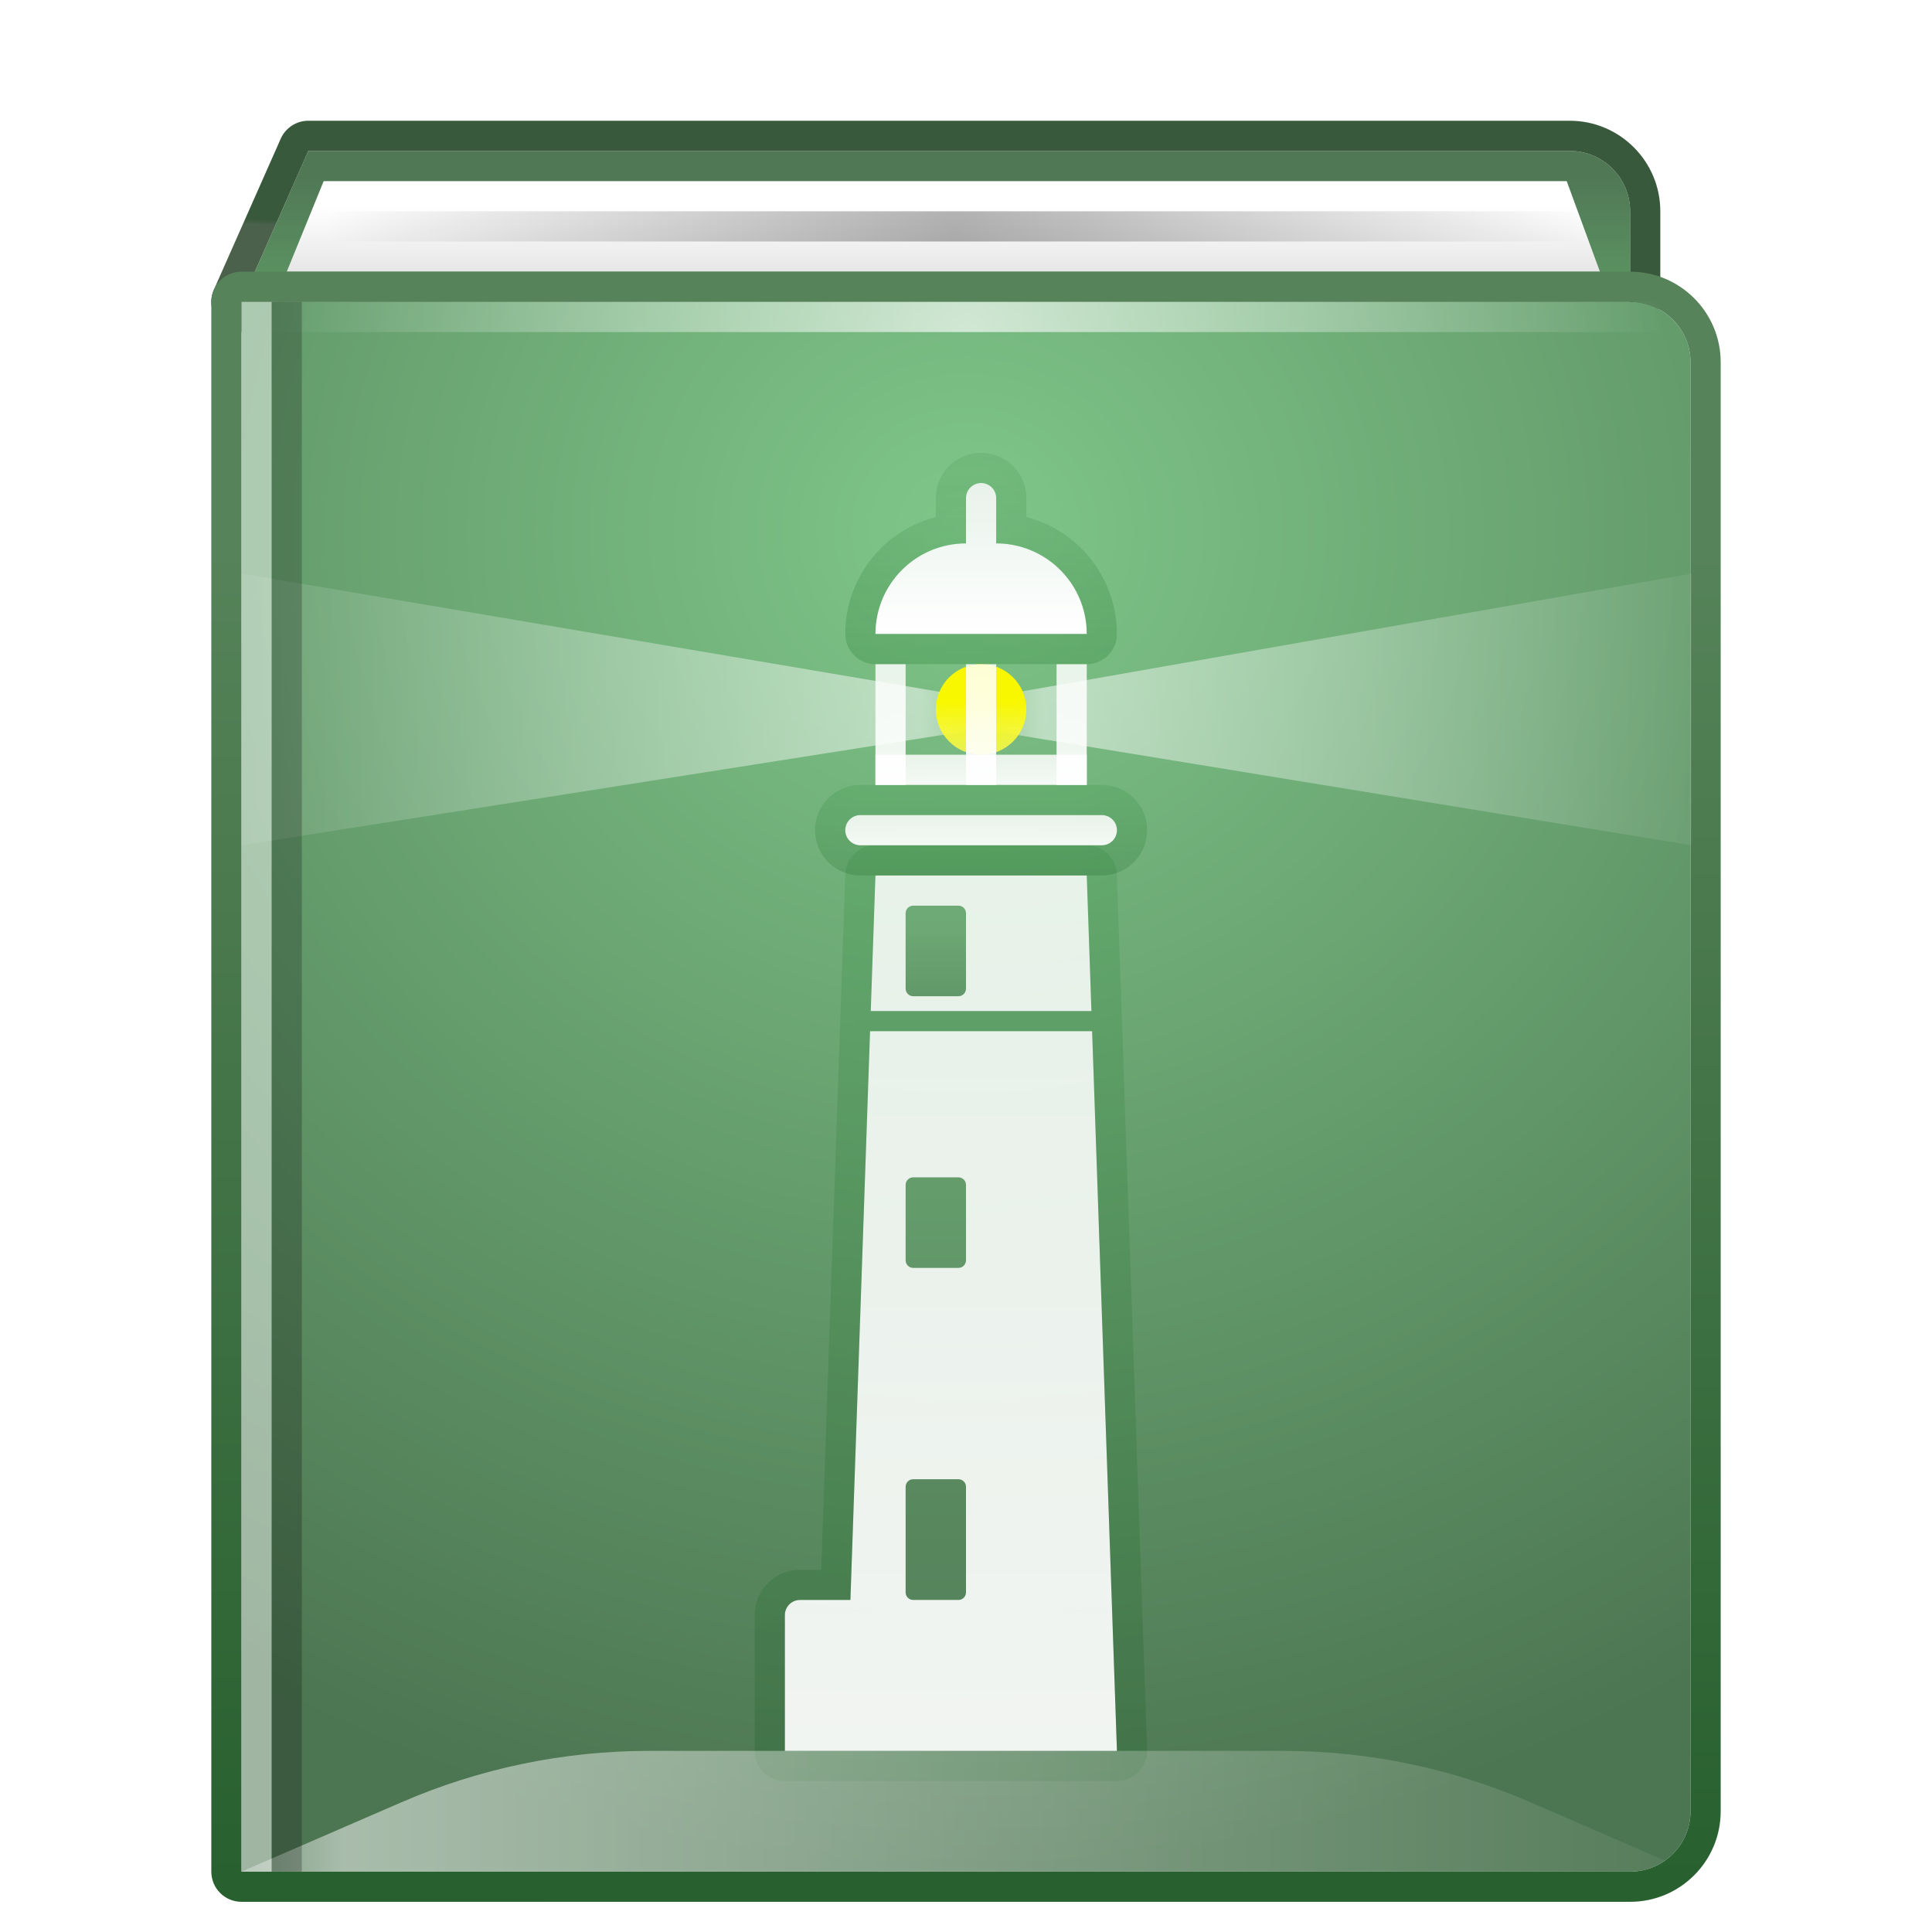<svg xmlns="http://www.w3.org/2000/svg" width="64" height="64" viewBox="0 0 64 64">
  <defs>
    <filter id="deepin-manual-a" width="130.8%" height="126.7%" x="-15.4%" y="-13.3%" filterUnits="objectBoundingBox">
      <feOffset dy="1" in="SourceAlpha" result="shadowOffsetOuter1"/>
      <feGaussianBlur in="shadowOffsetOuter1" result="shadowBlurOuter1" stdDeviation="1.5"/>
      <feColorMatrix in="shadowBlurOuter1" result="shadowMatrixOuter1" values="0 0 0 0 0   0 0 0 0 0   0 0 0 0 0  0 0 0 0.2 0"/>
      <feMerge>
        <feMergeNode in="shadowMatrixOuter1"/>
        <feMergeNode in="SourceGraphic"/>
      </feMerge>
    </filter>
    <linearGradient id="deepin-manual-b" x1="42.771%" x2="42.771%" y1="236.041%" y2="17.14%">
      <stop offset="0%" stop-color="#73CD7E"/>
      <stop offset="100%" stop-color="#507855"/>
    </linearGradient>
    <linearGradient id="deepin-manual-c" x1="8.22%" x2="9.075%" y1="51.063%" y2="48.937%">
      <stop offset="0%" stop-color="#4B614C"/>
      <stop offset="100%" stop-color="#39593C"/>
    </linearGradient>
    <linearGradient id="deepin-manual-d" x1="40.341%" x2="40.341%" y1="28.571%" y2="100%">
      <stop offset="0%" stop-color="#FFF"/>
      <stop offset="100%" stop-color="#E6E6E6"/>
    </linearGradient>
    <radialGradient id="deepin-manual-e" cx="50.588%" cy="100%" r="4170.75%" fx="50.588%" fy="100%" gradientTransform="matrix(.012 0 0 1 .5 0)">
      <stop offset="0%"/>
      <stop offset="100%" stop-opacity="0"/>
    </radialGradient>
    <radialGradient id="deepin-manual-f" cx="50%" cy="14.563%" r="92.557%" fx="50%" fy="14.563%" gradientTransform="matrix(0 .923 -1.044 0 .652 -.316)">
      <stop offset="0%" stop-color="#7FC689"/>
      <stop offset="100%" stop-color="#4C7551"/>
    </radialGradient>
    <linearGradient id="deepin-manual-g" x1="58.265%" x2="58.393%" y1="103.421%" y2="17.14%">
      <stop offset="0%" stop-color="#265E2D"/>
      <stop offset="100%" stop-color="#568359"/>
    </linearGradient>
    <radialGradient id="deepin-manual-h" cx="50%" cy="100%" r="2300%" fx="50%" fy="100%" gradientTransform="matrix(.022 0 0 1 .49 0)">
      <stop offset="0%" stop-color="#FFF"/>
      <stop offset="100%" stop-color="#FFF" stop-opacity="0"/>
    </radialGradient>
    <linearGradient id="deepin-manual-i" x1="100%" x2="0%" y1="50%" y2="50%">
      <stop offset="0%" stop-color="#FFF" stop-opacity=".063"/>
      <stop offset="93.766%" stop-color="#FFF" stop-opacity=".52"/>
      <stop offset="100%" stop-color="#FFF" stop-opacity=".3"/>
    </linearGradient>
    <linearGradient id="deepin-manual-j" x1="100%" x2="0%" y1="50%" y2="50%">
      <stop offset="0%" stop-color="#FFF" stop-opacity=".063"/>
      <stop offset="93.278%" stop-color="#FFF" stop-opacity=".52"/>
      <stop offset="100%" stop-color="#FFF" stop-opacity=".3"/>
    </linearGradient>
    <linearGradient id="deepin-manual-k" x1="50%" x2="50%" y1="-21.606%" y2="144.775%">
      <stop offset="0%" stop-color="#FFF" stop-opacity=".813"/>
      <stop offset="100%" stop-color="#FFF" stop-opacity=".962"/>
    </linearGradient>
    <linearGradient id="deepin-manual-l" x1="50%" x2="50%" y1="-3.492%" y2="100%">
      <stop offset="0%" stop-color="#006E0F" stop-opacity=".123"/>
      <stop offset="100%" stop-color="#00500B" stop-opacity=".166"/>
    </linearGradient>
    <linearGradient id="deepin-manual-m" x1="50%" x2="50%" y1="-21.606%" y2="144.775%">
      <stop offset="0%" stop-color="#FFF" stop-opacity=".813"/>
      <stop offset="100%" stop-color="#FFF" stop-opacity=".962"/>
    </linearGradient>
    <linearGradient id="deepin-manual-n" x1="50%" x2="50%" y1="-3.492%" y2="100%">
      <stop offset="0%" stop-color="#006E0F" stop-opacity=".123"/>
      <stop offset="100%" stop-color="#00500B" stop-opacity=".166"/>
    </linearGradient>
    <linearGradient id="deepin-manual-o" x1="50%" x2="50%" y1="-21.606%" y2="144.775%">
      <stop offset="0%" stop-color="#FFF" stop-opacity=".813"/>
      <stop offset="100%" stop-color="#FFF" stop-opacity=".962"/>
    </linearGradient>
    <linearGradient id="deepin-manual-p" x1="50%" x2="50%" y1="41.194%" y2="137.23%">
      <stop offset="0%" stop-color="#F8F700"/>
      <stop offset="100%" stop-color="#FFFE80" stop-opacity=".747"/>
    </linearGradient>
    <linearGradient id="deepin-manual-q" x1="50%" x2="50%" y1="-21.606%" y2="144.775%">
      <stop offset="0%" stop-color="#FFF" stop-opacity=".813"/>
      <stop offset="100%" stop-color="#FFF" stop-opacity=".962"/>
    </linearGradient>
    <linearGradient id="deepin-manual-r" x1="50%" x2="50%" y1="0%" y2="100%">
      <stop offset="0%" stop-color="#E8F2EA"/>
      <stop offset="100%" stop-color="#FFF"/>
    </linearGradient>
    <linearGradient id="deepin-manual-s" x1="50%" x2="50%" y1="0%" y2="100%">
      <stop offset="0%" stop-color="#00550C" stop-opacity=".082"/>
      <stop offset="100%" stop-color="#00640F" stop-opacity=".204"/>
    </linearGradient>
    <linearGradient id="deepin-manual-t" x1="50%" x2="50%" y1="14.563%" y2="100%">
      <stop offset="0%" stop-color="#6EAA76"/>
      <stop offset="100%" stop-color="#629869"/>
    </linearGradient>
    <linearGradient id="deepin-manual-u" x1="50%" x2="50%" y1="14.563%" y2="100%">
      <stop offset="0%" stop-color="#659C6C"/>
      <stop offset="100%" stop-color="#629869"/>
    </linearGradient>
    <linearGradient id="deepin-manual-v" x1="50%" x2="50%" y1="0%" y2="100%">
      <stop offset="0%" stop-color="#59895F"/>
      <stop offset="100%" stop-color="#56845C"/>
    </linearGradient>
    <linearGradient id="deepin-manual-w" x1="100%" x2="0%" y1="50%" y2="50%">
      <stop offset="0%" stop-color="#FFF" stop-opacity=".063"/>
      <stop offset="93.278%" stop-color="#FFF" stop-opacity=".52"/>
      <stop offset="100%" stop-color="#FFF" stop-opacity=".3"/>
    </linearGradient>
    <linearGradient id="deepin-manual-x" x1="50%" x2="50%" y1="-106.348%" y2="252.148%">
      <stop offset="0%" stop-color="#5FA268"/>
      <stop offset="100%" stop-color="#5C9C65"/>
    </linearGradient>
  </defs>
  <g fill="none" fill-rule="evenodd" filter="url(#deepin-manual-a)" transform="translate(6.616 2.518)">
    <g transform="translate(.251)">
      <path fill="url(#deepin-manual-b)" d="M3.346,1.482 L45.133,1.482 C46.237,1.482 47.133,2.378 47.133,3.482 L47.133,6.482 L47.133,6.482 L1.133,6.482 L3.346,1.482 Z"/>
      <path fill="url(#deepin-manual-c)" fill-rule="nonzero" d="M45.133,0.482 L3.346,0.482 C2.951,0.482 2.592,0.716 2.432,1.078 L0.218,6.078 C-0.075,6.739 0.409,7.482 1.133,7.482 L47.133,7.482 C47.685,7.482 48.133,7.035 48.133,6.482 L48.133,3.482 C48.133,1.826 46.789,0.482 45.133,0.482 Z M45.133,1.482 C46.237,1.482 47.133,2.378 47.133,3.482 L47.133,6.482 L1.133,6.482 L3.346,1.482 L45.133,1.482 Z"/>
      <polygon fill="url(#deepin-manual-d)" fill-rule="nonzero" points="3.855 2.482 2.632 5.482 46.133 5.482 45.032 2.482"/>
      <rect width="41.708" height="1" x="3.685" y="3.482" fill="url(#deepin-manual-e)" fill-rule="nonzero" opacity=".3"/>
      <path fill="url(#deepin-manual-f)" d="M1.133,6.482 L47.133,6.482 C48.237,6.482 49.133,7.378 49.133,8.482 L49.133,56.482 C49.133,57.587 48.237,58.482 47.133,58.482 L1.133,58.482 L1.133,58.482 L1.133,6.482 Z"/>
      <path fill="url(#deepin-manual-g)" fill-rule="nonzero" d="M47.133,5.482 L1.133,5.482 C0.58,5.482 0.133,5.93 0.133,6.482 L0.133,58.482 C0.133,59.035 0.58,59.482 1.133,59.482 L47.133,59.482 C48.789,59.482 50.133,58.139 50.133,56.482 L50.133,8.482 C50.133,6.826 48.789,5.482 47.133,5.482 Z M47.133,6.482 C48.237,6.482 49.133,7.378 49.133,8.482 L49.133,56.482 C49.133,57.587 48.237,58.482 47.133,58.482 L1.133,58.482 L1.133,6.482 L47.133,6.482 Z"/>
      <polygon fill="url(#deepin-manual-h)" fill-rule="nonzero" points="2.132 6.482 48.133 6.482 48.133 7.482 2.132 7.482" opacity=".659"/>
    </g>
    <polygon fill="url(#deepin-manual-i)" points="1.384 19.547 25.384 15.482 25.381 24.482 1.384 20.705" transform="matrix(-1 0 0 1 26.767 0)"/>
    <polygon fill="url(#deepin-manual-j)" points="26.384 19.536 49.424 15.482 49.418 24.482 26.384 20.716"/>
    <g transform="translate(17.424 11.045)">
      <path fill="url(#deepin-manual-k)" d="M1.96,43.438 L1.96,38.94 C1.96,38.662 2.185,38.438 2.462,38.438 L4.131,38.438 L4.96,14.438 L11.96,14.438 L12.96,43.438 L1.96,43.438 Z"/>
      <path fill="url(#deepin-manual-l)" fill-rule="nonzero" d="M4.96,13.438 L4.846,13.444 C4.36,13.499 3.978,13.903 3.961,14.403 L3.164,37.437 L2.462,37.438 C1.633,37.438 0.96,38.11 0.96,38.94 L0.96,43.438 C0.96,43.99 1.408,44.438 1.96,44.438 L12.96,44.438 C13.526,44.438 13.979,43.968 13.959,43.403 L12.959,14.403 C12.941,13.864 12.499,13.438 11.96,13.438 L4.96,13.438 Z M11.96,14.438 L12.96,43.438 L1.96,43.438 L1.96,38.94 C1.96,38.662 2.185,38.438 2.462,38.438 L4.131,38.438 L4.96,14.438 L11.96,14.438 Z"/>
      <path fill="url(#deepin-manual-m)" d="M4.46,12.438 L12.46,12.438 C12.736,12.438 12.96,12.661 12.96,12.938 C12.96,13.214 12.736,13.438 12.46,13.438 L4.46,13.438 C4.184,13.438 3.96,13.214 3.96,12.938 C3.96,12.661 4.184,12.438 4.46,12.438 Z"/>
      <path fill="url(#deepin-manual-n)" fill-rule="nonzero" d="M12.46,11.438 L4.46,11.438 C3.632,11.438 2.96,12.109 2.96,12.938 C2.96,13.766 3.632,14.438 4.46,14.438 L12.46,14.438 C13.288,14.438 13.96,13.766 13.96,12.938 C13.96,12.109 13.288,11.438 12.46,11.438 Z M12.46,12.438 C12.736,12.438 12.96,12.661 12.96,12.938 C12.96,13.214 12.736,13.438 12.46,13.438 L4.46,13.438 C4.184,13.438 3.96,13.214 3.96,12.938 C3.96,12.661 4.184,12.438 4.46,12.438 L12.46,12.438 Z"/>
      <rect width="7" height="1" x="4.96" y="10.438" fill="url(#deepin-manual-o)"/>
      <circle cx="8.46" cy="8.938" r="1.5" fill="url(#deepin-manual-p)"/>
      <path fill="url(#deepin-manual-q)" d="M5.96,7.438 L5.96,11.438 L4.96,11.438 L4.96,7.438 L5.96,7.438 Z M8.96,7.438 L8.96,11.438 L7.96,11.438 L7.96,7.438 L8.96,7.438 Z M11.96,7.438 L11.96,11.438 L10.96,11.438 L10.96,7.438 L11.96,7.438 Z"/>
      <path fill="url(#deepin-manual-r)" d="M8.46,1.438 C8.736,1.438 8.96,1.661 8.96,1.938 L8.96,3.438 C10.558,3.438 11.864,4.686 11.955,6.261 L11.96,6.438 L4.96,6.438 C4.96,4.781 6.303,3.438 7.96,3.438 L7.96,1.938 C7.96,1.661 8.184,1.438 8.46,1.438 Z"/>
      <path fill="url(#deepin-manual-s)" fill-rule="nonzero" d="M8.316,0.444 C7.555,0.517 6.96,1.158 6.96,1.938 L6.96,2.564 L6.805,2.607 C5.159,3.103 3.96,4.63 3.96,6.438 C3.96,6.99 4.408,7.438 4.96,7.438 L11.96,7.438 C12.524,7.438 12.976,6.972 12.96,6.409 L12.954,6.232 L12.938,6.027 C12.762,4.396 11.636,3.077 10.141,2.615 L9.96,2.563 L9.96,1.938 C9.96,1.109 9.288,0.438 8.46,0.438 L8.316,0.444 Z M8.46,1.438 C8.736,1.438 8.96,1.661 8.96,1.938 L8.96,3.438 C10.558,3.438 11.864,4.686 11.955,6.261 L11.96,6.438 L4.96,6.438 C4.96,4.781 6.303,3.438 7.96,3.438 L7.96,1.938 C7.96,1.661 8.184,1.438 8.46,1.438 Z"/>
      <path fill="url(#deepin-manual-t)" d="M6.211,15.438 L7.709,15.438 C7.848,15.438 7.96,15.55 7.96,15.689 L7.96,18.186 C7.96,18.325 7.848,18.438 7.709,18.438 L6.211,18.438 C6.072,18.438 5.96,18.325 5.96,18.186 L5.96,15.689 C5.96,15.55 6.072,15.438 6.211,15.438 Z"/>
      <path fill="url(#deepin-manual-u)" d="M6.211,24.438 L7.709,24.438 C7.848,24.438 7.96,24.55 7.96,24.689 L7.96,27.186 C7.96,27.325 7.848,27.438 7.709,27.438 L6.211,27.438 C6.072,27.438 5.96,27.325 5.96,27.186 L5.96,24.689 C5.96,24.55 6.072,24.438 6.211,24.438 Z"/>
      <path fill="url(#deepin-manual-v)" d="M6.211,34.438 L7.709,34.438 C7.848,34.438 7.96,34.55 7.96,34.689 L7.96,38.186 C7.96,38.325 7.848,38.438 7.709,38.438 L6.211,38.438 C6.072,38.438 5.96,38.325 5.96,38.186 L5.96,34.689 C5.96,34.55 6.072,34.438 6.211,34.438 Z"/>
    </g>
    <path fill="url(#deepin-manual-w)" d="M35.884,54.482 C38.704,54.482 41.493,55.061 44.08,56.183 L48.533,58.115 C48.205,58.346 47.806,58.482 47.374,58.482 L1.384,58.482 L6.687,56.183 C9.274,55.061 12.064,54.482 14.883,54.482 L35.884,54.482 Z"/>
    <g fill-rule="nonzero" transform="rotate(90 -1.55 4.933)">
      <polygon fill="#FFF" points="0 1 52 1 52 2 0 2" opacity=".468"/>
      <polygon fill="#000" points="0 0 52 0 52 1 14.534 1 0 1" opacity=".227"/>
    </g>
    <path fill="url(#deepin-manual-x)" d="M29.814,29.973 L29.836,30.642 L21.754,30.642 L21.777,29.973 L29.814,29.973 Z"/>
  </g>
</svg>
